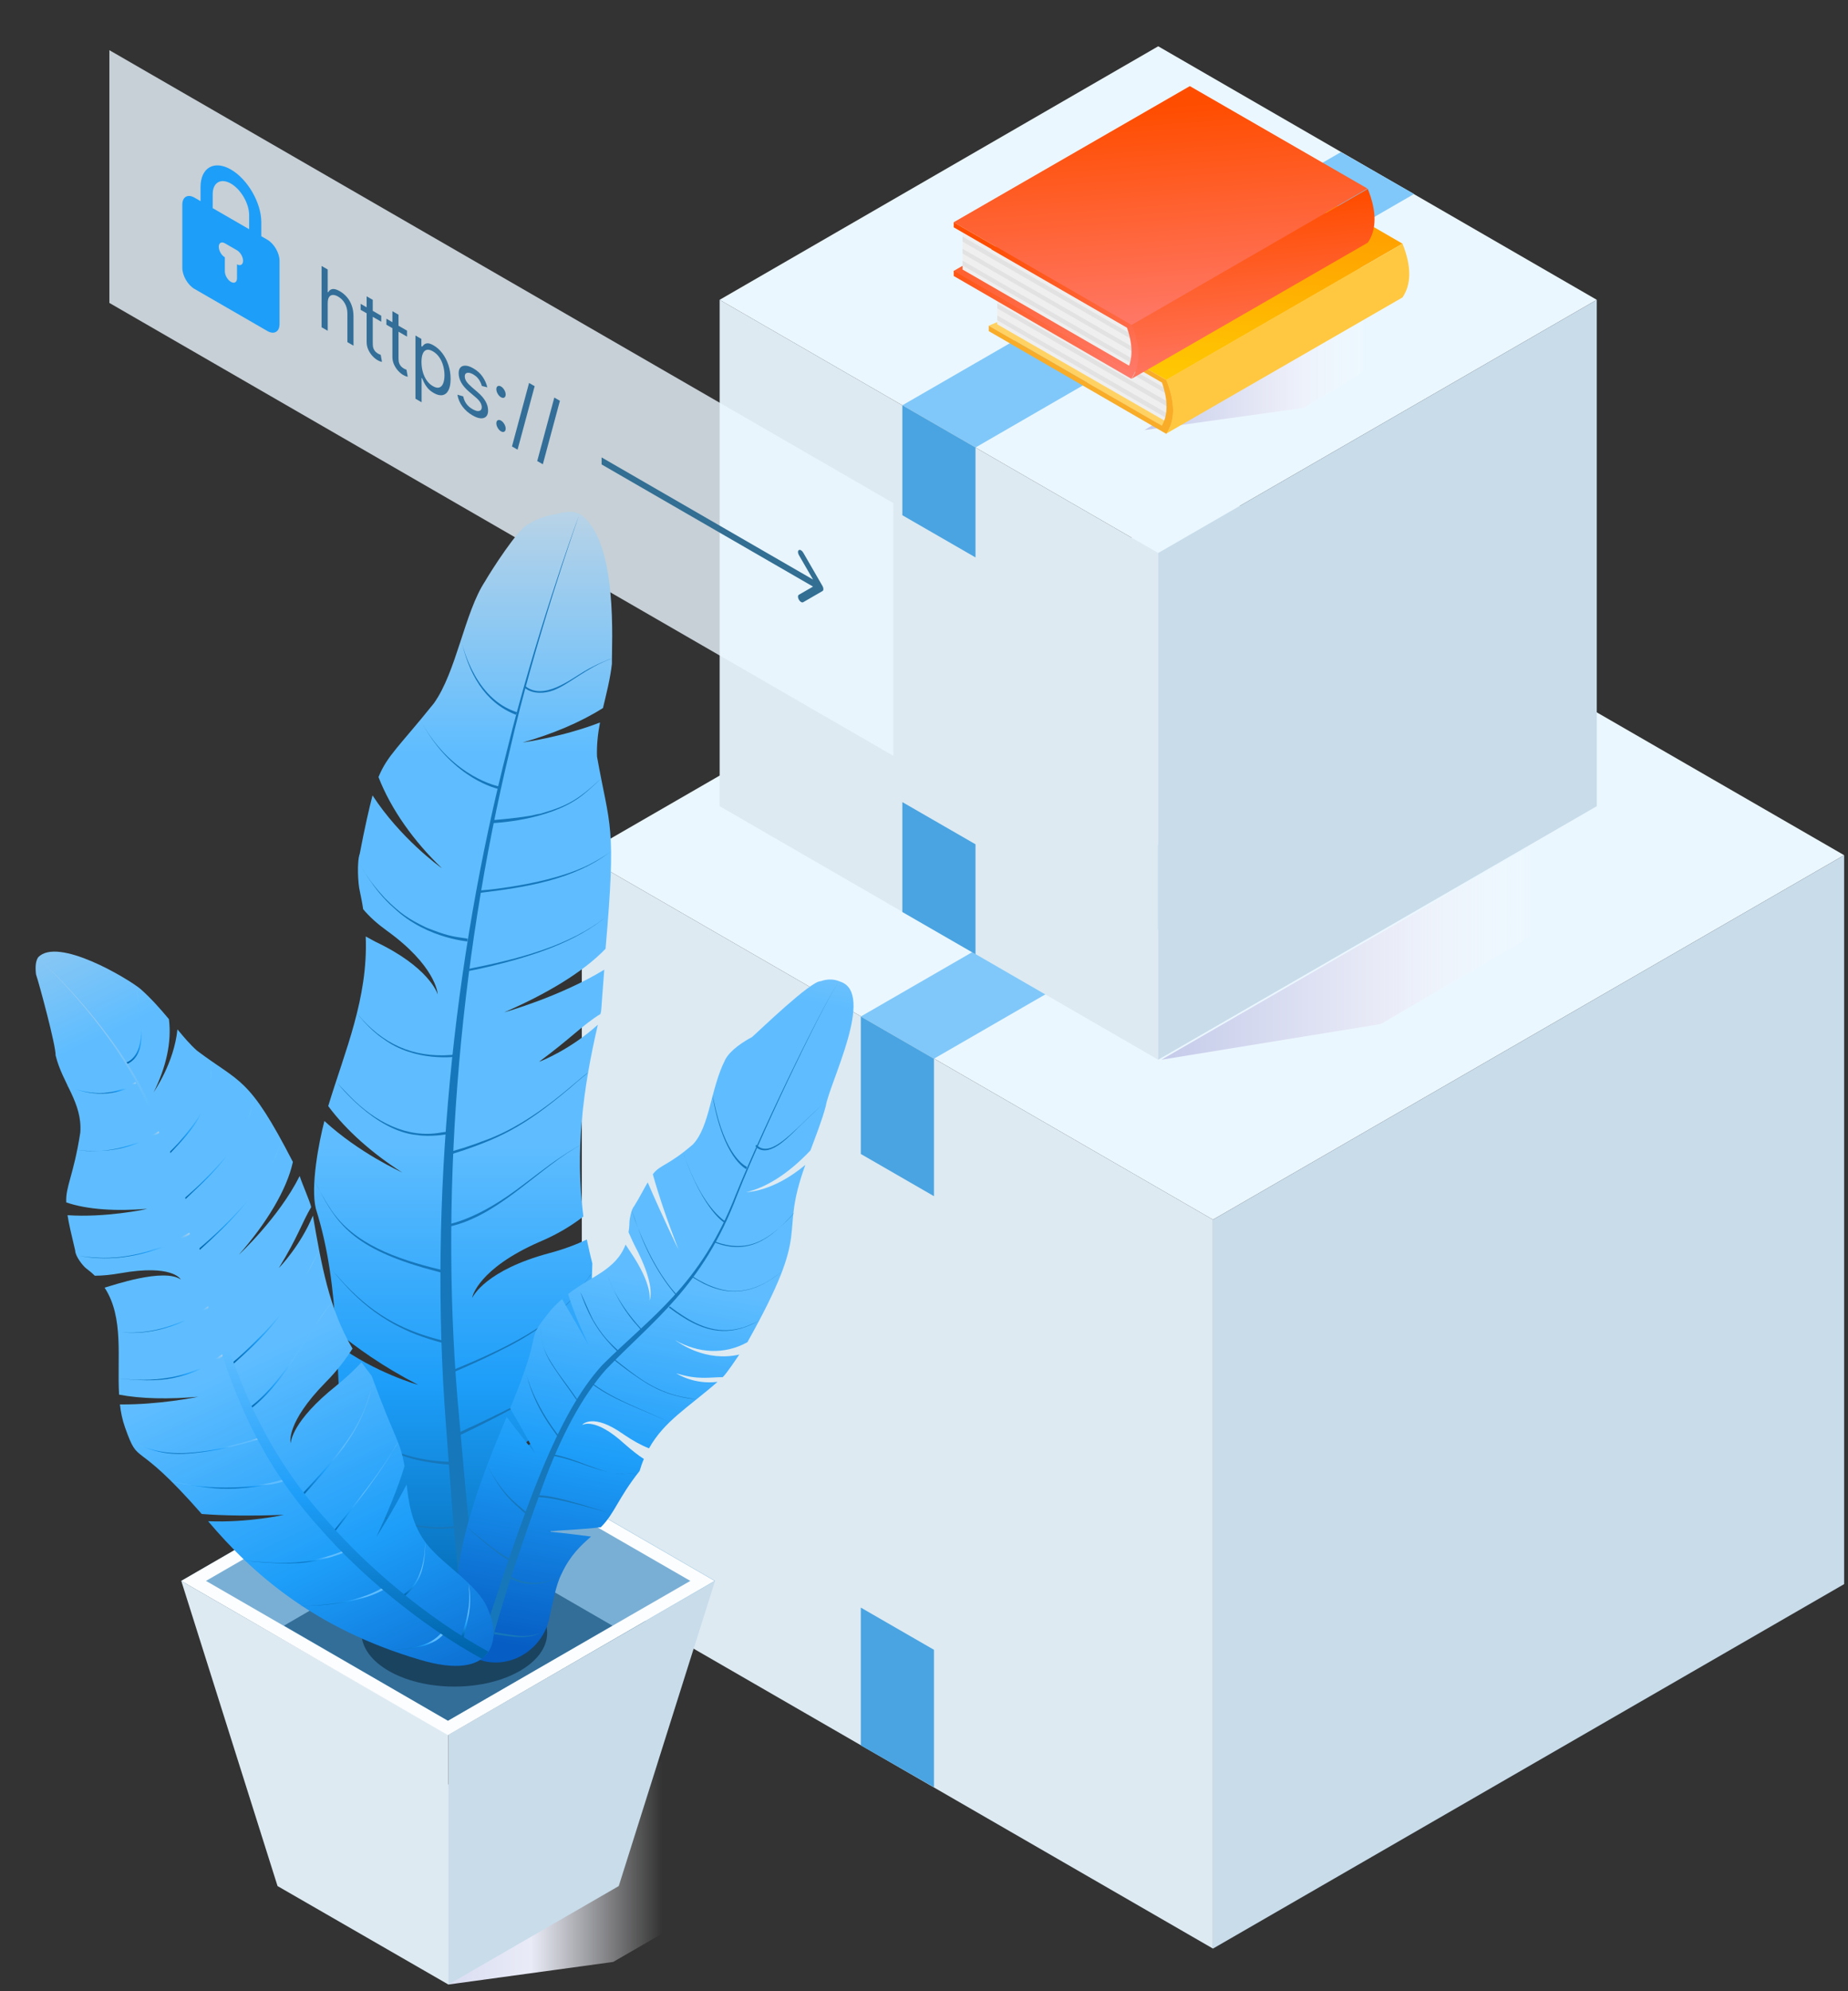 <svg width="260" height="280" viewBox="0 0 260 280" fill="none" xmlns="http://www.w3.org/2000/svg"><rect x="0" y="0" width="260" height="280" fill="#333333" stroke="none"/><path d="M170.656 171.504L81.857 120.254L170.656 69.004L259.456 120.254L170.656 171.504Z" fill="#EBF7FF"/><path d="M170.656 274.004L81.857 222.754V120.254L170.656 171.504V274.004Z" fill="#DDEAF2"/><path d="M259.456 222.754L170.656 274.004V171.504L259.456 120.254V222.754Z" fill="#C8DCEA"/><path d="M121.109 142.936V162.268L131.401 168.202V148.869L121.109 142.936zM121.109 226.055V245.435L131.401 251.321V231.989L121.109 226.055z" fill="#4AA4E1"/><path d="M131.402 148.87L220.201 97.62L209.909 91.686L121.11 142.936L131.402 148.87Z" fill="#80C8F9"/><path d="M162.951 77.761L101.246 42.159L162.951 6.509L224.655 42.159L162.951 77.761Z" fill="#EBF7FF"/><path d="M137.244 62.927L198.948 27.277L188.656 21.391L126.952 56.993L137.244 62.927Z" fill="#80C8F9"/><path d="M162.952 149.013L101.248 113.363V42.159L162.952 77.761V149.013Z" fill="#DDEAF2"/><path d="M224.655 113.363L162.951 149.013V77.761L224.655 42.159V113.363Z" fill="#C8DCEA"/><path d="M126.953 56.993V72.45L137.245 78.383V62.927L126.953 56.993zM126.953 112.789V128.245L137.245 134.179V118.722L126.953 112.789z" fill="#4AA4E1"/><path d="M239.714 117.479L194.285 143.99L163.409 149.014L225.114 113.364V109.057L239.714 117.479Z" fill="url(#a)"/><path d="M206.582 43.406L183.407 57.357L161.008 60.478L192.187 41.998V41.019L190.694 40.102V34.105C190.933 34.105 189.619 33.371 206.582 43.406Z" fill="url(#b)"/><path d="M177.406 29.574L197.32 41.059L164.098 60.248L139.11 45.796L177.406 29.574Z" fill="#FFD263"/><path d="M140.306 40.437L164.241 54.218V59.386L140.306 45.605V40.437Z" fill="#EFEFEF"/><path d="M140.306 43.356V42.686L164.241 56.467V57.185L140.306 43.356zM140.306 45.03V44.36L164.241 58.142V58.86L140.306 45.03zM140.306 41.681V40.963L164.241 54.792V55.462L140.306 41.681z" fill="#E2E2E2"/><path d="M139.11 39.002L172.332 19.813L197.32 34.264L164.098 53.405L139.11 39.002Z" fill="url(#c)"/><path d="M139.111 39.002L164.099 53.453C165.391 56.659 165.343 59.195 164.099 61.014L139.111 46.562V45.797L163.476 59.865C164.338 58.286 164.338 56.276 163.476 53.788L139.111 39.719V39.002Z" fill="#F9AC28"/><path d="M164.099 53.405L197.321 34.264C198.613 37.47 198.566 40.006 197.321 41.825L164.099 60.966C165.344 59.147 165.392 56.611 164.099 53.405Z" fill="#FFC840"/><path d="M167.402 18.952L192.391 33.355L159.217 52.544L134.181 38.093L167.402 18.952Z" fill="url(#d)"/><path d="M135.424 32.733L159.312 46.515V51.683L135.424 37.901V32.733Z" fill="#EFEFEF"/><path d="M135.424 35.652V34.982L159.312 48.764V49.434L135.424 35.652zM135.424 37.327V36.657L159.312 50.438V51.156L135.424 37.327zM135.424 33.977V33.26L159.312 47.089V47.759L135.424 33.977z" fill="#E2E2E2"/><path d="M134.181 31.25L167.402 12.109L192.391 26.513L159.217 45.702L134.181 31.25Z" fill="url(#e)"/><path d="M134.18 31.25L159.169 45.701C160.461 48.907 160.413 51.443 159.169 53.262L134.18 38.81V38.044L158.546 52.113C159.408 50.534 159.408 48.524 158.546 46.036L134.18 31.967V31.25Z" fill="url(#f)"/><path d="M159.216 45.701L192.438 26.56C193.731 29.766 193.683 32.303 192.438 34.121L159.216 53.262C160.461 51.396 160.509 48.907 159.216 45.701Z" fill="url(#g)"/><path opacity=".8" transform="matrix(.866 .5 0 1 15.388 7.056)" fill="#EBF7FF" d="M0 0H127.358V35.542H0z"/><path fill-rule="evenodd" clip-rule="evenodd" d="M32.489 23.84C34.85 25.204 36.764 28.519 36.764 31.245L36.764 33.22L37.619 33.713C38.563 34.258 39.329 35.585 39.329 36.675L39.329 45.561C39.329 46.651 38.564 47.093 37.619 46.548L27.36 40.624C26.415 40.079 25.65 38.752 25.65 37.662L25.649 28.776C25.649 27.686 26.415 27.244 27.359 27.789L28.214 28.283L28.214 26.308C28.214 23.582 30.128 22.477 32.489 23.84ZM32.489 25.815C33.905 26.633 35.054 28.622 35.054 30.258L35.054 30.263L35.054 32.232L29.924 29.27L29.924 27.296C29.924 25.66 31.072 24.997 32.489 25.815ZM30.779 34.7C30.779 34.155 31.162 33.934 31.634 34.207L32.489 34.7L33.344 35.194C33.816 35.467 34.199 36.13 34.199 36.675C34.199 37.22 33.816 37.441 33.344 37.169L33.344 39.143C33.344 39.688 32.962 39.909 32.489 39.637C32.017 39.364 31.634 38.701 31.634 38.156L31.634 36.181C31.162 35.909 30.779 35.246 30.779 34.7Z" fill="#1D9EF9"/><path d="M46.106 42.624L46.106 46.512 45.246 46.015 45.246 37.399 46.105 37.896 46.106 41.059 46.178 41.102C46.31 40.843 46.506 40.692 46.769 40.647 47.033 40.601 47.386 40.705 47.825 40.959 48.207 41.179 48.541 41.46 48.827 41.802 49.114 42.142 49.336 42.538 49.494 42.991 49.654 43.442 49.734 43.946 49.734 44.501L49.735 48.607 48.875 48.111 48.875 44.072C48.875 43.559 48.759 43.095 48.528 42.681 48.3 42.266 47.983 41.942 47.578 41.707 47.296 41.545 47.043 41.468 46.82 41.476 46.599 41.486 46.424 41.585 46.295 41.775 46.169 41.965 46.106 42.249 46.106 42.624zM53.639 44.399L53.639 45.241 50.739 43.566 50.738 42.725 53.639 44.399zM51.584 41.665L52.444 42.161 52.444 48.32C52.444 48.601 52.479 48.832 52.549 49.013 52.622 49.192 52.715 49.338 52.826 49.45 52.941 49.561 53.061 49.653 53.187 49.726 53.282 49.78 53.359 49.82 53.42 49.843 53.481 49.864 53.529 49.881 53.566 49.894L53.741 50.887C53.682 50.878 53.601 50.857 53.497 50.822 53.392 50.789 53.26 50.727 53.1 50.634 52.857 50.494 52.619 50.296 52.386 50.041 52.155 49.787 51.963 49.493 51.81 49.158 51.659 48.824 51.584 48.469 51.584 48.093L51.584 41.665zM57.263 46.492L57.263 47.334 54.363 45.659 54.363 44.818 57.263 46.492zM55.208 43.758L56.068 44.254 56.068 50.413C56.068 50.694 56.104 50.924 56.174 51.105 56.247 51.285 56.339 51.431 56.451 51.543 56.565 51.654 56.685 51.746 56.812 51.819 56.906 51.873 56.984 51.912 57.045 51.936 57.105 51.957 57.154 51.974 57.191 51.987L57.365 52.98C57.307 52.971 57.226 52.95 57.121 52.914 57.017 52.882 56.885 52.82 56.724 52.727 56.481 52.587 56.243 52.389 56.01 52.134 55.779 51.88 55.587 51.586 55.434 51.251 55.284 50.917 55.209 50.562 55.209 50.186L55.208 43.758zM58.454 56.065L58.454 47.18 59.285 47.66 59.285 48.686 59.387 48.745C59.45 48.669 59.537 48.577 59.649 48.467 59.763 48.356 59.926 48.293 60.137 48.278 60.351 48.261 60.64 48.358 61.004 48.568 61.476 48.84 61.891 49.216 62.25 49.696 62.61 50.175 62.891 50.723 63.092 51.339 63.294 51.955 63.395 52.602 63.395 53.28 63.395 53.965 63.294 54.5 63.092 54.885 62.891 55.268 62.611 55.494 62.254 55.563 61.897 55.629 61.486 55.527 61.019 55.258 60.66 55.05 60.372 54.815 60.156 54.553 59.94 54.288 59.773 54.033 59.657 53.789 59.54 53.542 59.45 53.342 59.387 53.188L59.314 53.146 59.314 56.562 58.454 56.065zM59.299 50.899C59.299 51.387 59.361 51.853 59.485 52.298 59.609 52.74 59.79 53.134 60.028 53.482 60.266 53.827 60.558 54.099 60.903 54.298 61.262 54.506 61.562 54.57 61.803 54.49 62.045 54.409 62.227 54.217 62.349 53.913 62.473 53.609 62.535 53.227 62.535 52.767 62.535 52.313 62.474 51.868 62.352 51.434 62.233 50.997 62.053 50.602 61.81 50.249 61.569 49.894 61.267 49.612 60.902 49.401 60.553 49.199 60.259 49.132 60.021 49.199 59.783 49.264 59.603 49.443 59.481 49.738 59.36 50.029 59.299 50.417 59.299 50.899zM68.567 54.467L67.795 54.273C67.746 54.096 67.675 53.911 67.58 53.716 67.488 53.519 67.362 53.329 67.201 53.144 67.041 52.958 66.836 52.794 66.585 52.649 66.243 52.451 65.958 52.378 65.729 52.428 65.503 52.477 65.391 52.641 65.391 52.918 65.391 53.165 65.468 53.405 65.624 53.638 65.779 53.871 66.022 54.13 66.352 54.416L67.183 55.131C67.683 55.56 68.056 55.99 68.302 56.421 68.547 56.849 68.67 57.288 68.67 57.74 68.67 58.11 68.577 58.388 68.393 58.573 68.211 58.759 67.956 58.842 67.628 58.821 67.3 58.8 66.918 58.664 66.484 58.413 65.913 58.083 65.44 57.667 65.066 57.165 64.692 56.663 64.456 56.109 64.356 55.502L65.172 55.737C65.25 56.13 65.397 56.475 65.613 56.774 65.832 57.074 66.117 57.326 66.469 57.529 66.87 57.761 67.188 57.846 67.424 57.786 67.662 57.724 67.781 57.555 67.781 57.277 67.781 57.053 67.713 56.825 67.577 56.596 67.441 56.363 67.232 56.127 66.95 55.889L66.017 55.098C65.505 54.661 65.128 54.227 64.888 53.793 64.65 53.359 64.531 52.918 64.531 52.472 64.531 52.108 64.619 51.836 64.797 51.658 64.976 51.482 65.22 51.402 65.529 51.421 65.84 51.44 66.192 51.564 66.585 51.791 67.139 52.111 67.574 52.502 67.89 52.965 68.208 53.429 68.434 53.93 68.567 54.467zM70.488 60.658C70.308 60.554 70.154 60.391 70.025 60.168 69.897 59.945 69.832 59.729 69.832 59.522 69.832 59.314 69.897 59.173 70.025 59.099 70.154 59.025 70.308 59.039 70.488 59.143 70.668 59.247 70.822 59.41 70.951 59.633 71.079 59.856 71.144 60.072 71.144 60.279 71.144 60.417 71.114 60.525 71.053 60.605 70.995 60.687 70.916 60.733 70.816 60.746 70.719 60.757 70.609 60.728 70.488 60.658zM70.488 55.862C70.308 55.758 70.154 55.594 70.025 55.371 69.897 55.148 69.832 54.933 69.832 54.726 69.832 54.518 69.896 54.377 70.025 54.303 70.154 54.229 70.308 54.243 70.488 54.347 70.668 54.451 70.822 54.614 70.951 54.837 71.079 55.06 71.144 55.276 71.144 55.483 71.144 55.62 71.113 55.729 71.053 55.809 70.994 55.89 70.915 55.937 70.816 55.95 70.719 55.961 70.609 55.932 70.488 55.862zM75.222 54.304L72.817 63.231 72.031 62.777 74.435 53.849 75.222 54.304zM78.776 56.356L76.372 65.284 75.585 64.829 77.989 55.902 78.776 56.356z" fill="#336E98"/><path fill-rule="evenodd" clip-rule="evenodd" d="M113.002 77.699L115.722 82.412C115.889 82.701 115.889 83.013 115.722 83.11L113.002 84.68C112.835 84.777 112.564 84.62 112.397 84.331C112.23 84.042 112.23 83.729 112.397 83.633L114.388 82.484L84.641 65.308L84.641 64.32L114.388 81.496L112.397 78.048C112.23 77.759 112.23 77.447 112.397 77.35C112.564 77.254 112.835 77.41 113.002 77.699Z" fill="#336E93"/><path d="M113.963 259.878L86.275 275.88L63.081 279.056L47.559 259.878L80.761 240.7L113.963 259.878Z" fill="url(#h)"/><path d="M87.054 265.212L63.081 279.056V243.936L100.599 222.3L87.054 265.212Z" fill="#C8DCEA"/><path d="M39.048 265.212L63.081 279.056V243.936L25.503 222.3L39.048 265.212Z" fill="#DDEAF2"/><path d="M63.081 200.604L25.503 222.3 63.081 243.935V200.604zM63.081 200.604L100.599 222.3 63.081 243.935V200.604z" fill="#7AAFD5"/><path d="M63.022 200.605L25.504 222.3C41.745 231.65 33.235 226.795 63.022 243.996C92.868 226.735 84.597 231.53 100.539 222.3L63.022 200.605ZM63.022 241.958C35.513 226.076 42.764 230.271 28.98 222.3L63.022 202.642L97.123 222.3C83.099 230.391 90.65 226.016 63.022 241.958Z" fill="#FBFDFF"/><path d="M86.156 228.593L63.022 241.958L39.948 228.593L63.022 215.228L86.156 228.593Z" fill="#336E98"/><path d="M63.92 237.163C71.135 237.163 76.985 233.783 76.985 229.612C76.985 225.441 71.135 222.061 63.92 222.061C56.704 222.061 50.855 225.441 50.855 229.612C50.855 233.783 56.704 237.163 63.92 237.163Z" fill="#1A4360"/><path d="M84.476 142.59C82.018 144.088 80.46 145.886 75.845 149.302C76.085 149.243 80.28 147.564 84.116 144.088C82.018 153.078 80.88 161.948 82.078 171.058C80.46 172.316 78.422 173.575 75.845 174.654C67.395 178.37 66.436 182.265 66.436 182.505C66.556 182.265 68.354 178.609 77.284 176.212C79.321 175.673 81.059 175.013 82.558 174.294C82.797 175.373 83.037 176.512 83.337 177.65C82.917 192.214 82.797 192.873 81.779 195.81C78.722 199.166 74.587 202.582 70.032 205.759C70.332 205.579 75.306 202.882 80.46 199.106C79.022 202.282 77.404 205.579 77.044 209.354C76.385 214.329 79.681 220.022 76.445 224.757C73.268 230.151 62.78 236.144 56.607 228.173C47.857 216.606 48.097 202.702 47.378 189.037C52.772 193.053 58.825 194.731 58.825 194.731C53.85 192.154 50.075 189.457 47.258 187.12C46.898 181.366 46.239 175.673 44.441 169.979C43.662 166.863 44.86 160.63 45.639 157.633C50.614 162.188 56.307 164.705 56.607 164.885C52.472 162.248 48.756 159.011 46.179 155.535C48.516 147.804 51.812 140.373 51.453 131.682C51.873 131.922 52.352 132.162 52.772 132.402C60.263 135.938 61.522 139.593 61.581 139.833C61.581 139.593 61.222 135.758 54.39 130.843C53.071 129.884 51.992 128.926 51.093 127.847C50.974 127.008 50.794 126.109 50.614 125.27C50.374 124.311 50.194 121.194 50.614 120.056C51.333 116.28 51.932 113.703 52.412 111.845C56.307 117.838 61.821 121.854 62.181 122.093C58.225 118.318 54.989 113.763 53.251 109.268C54.51 106.211 56.128 105.013 61.042 98.9C64.219 94.465 65.357 86.134 68.234 81.759C69.133 80.201 72.909 74.327 74.287 73.728C75.665 72.889 77.104 72.409 78.542 72.23C79.681 71.87 80.7 71.87 81.599 72.29C87.053 76.005 86.034 90.749 86.094 93.326C85.854 95.483 85.315 97.521 84.835 99.559C81.719 101.537 77.763 103.215 73.508 104.413C73.808 104.353 79.142 103.634 84.416 101.596C84.116 103.155 83.936 104.773 83.996 106.391C85.794 116.46 86.753 115.681 85.195 133.42C81.958 136.777 76.744 139.833 70.931 142.35C70.931 142.35 78.722 140.193 85.015 136.357C84.476 143.249 84.655 141.811 84.476 142.59Z" fill="url(#i)"/><path d="M73.868 96.442C76.445 98.6 80.341 95.483 82.199 94.404 83.817 93.445 85.735 92.666 86.034 92.606 82.378 93.985 80.101 96.202 77.943 97.041 76.565 97.581 74.947 97.581 73.928 96.802 73.868 96.742 73.808 96.742 73.808 96.742 73.808 96.622 73.868 96.562 73.868 96.442zM69.251 115.321C69.431 115.321 72.428 115.081 74.525 114.721 75.005 114.661 75.484 114.482 76.024 114.422 79.74 113.343 81.238 112.564 84.534 109.507 84.534 109.507 82.916 111.125 81.597 112.084 77.043 115.441 69.371 115.74 69.371 115.74 69.251 115.56 69.251 115.441 69.251 115.321zM67.334 125.209C66.675 125.329 77.523 124.55 83.396 121.314 84.415 120.774 85.434 120.115 85.973 119.696 80.759 123.771 73.807 124.79 67.394 125.569 67.334 125.449 67.334 125.329 67.334 125.209zM65.957 136.237C72.609 134.919 80.22 133.061 85.494 128.746 80.999 132.521 74.886 134.439 69.253 135.818 67.275 136.297 65.957 136.537 65.957 136.537 66.016 136.477 65.957 136.357 65.957 136.237zM63.201 162.007L65.238 161.408C68.295 160.389 66.916 160.808 68.295 160.329 75.607 157.692 81.6 151.399 82.799 150.8 82.799 150.8 81.72 151.639 80.162 153.017 73.629 158.531 70.153 160.209 63.321 162.366 63.261 162.247 63.201 162.127 63.201 162.007zM62.48 172.257C62.48 172.257 66.316 171.957 72.609 167.342 74.886 165.664 77.043 163.926 78.781 162.788 80.4 161.649 83.037 160.21 80.879 161.469 75.006 165.005 69.552 171.418 62.54 172.616 62.48 172.437 62.48 172.377 62.48 172.257zM62.899 192.994L66.615 191.435C76.744 187 79.561 184.124 82.677 179.808 82.857 179.569 82.977 179.329 83.156 179.209 83.276 179.089 83.336 179.029 83.336 179.029 81.958 180.408 79.98 185.262 70.451 189.877 67.334 191.495 63.019 193.293 63.019 193.293 62.959 193.173 62.959 193.113 62.899 192.994zM64.098 201.684C64.098 201.684 65.296 201.085 67.154 200.246 72.189 197.849 77.582 195.152 82.077 191.915 85.134 189.698 78.721 195.212 64.218 202.044 64.218 201.924 64.158 201.804 64.098 201.684zM65.835 217.084C68.472 216.844 73.146 214.687 76.982 210.012 76.982 210.012 76.502 210.671 75.603 211.63 70.869 216.904 65.894 217.504 65.894 217.504 65.894 217.324 65.894 217.204 65.835 217.084zM67.456 227.274C71.531 224.937 74.109 223.498 77.105 220.202 77.704 219.543 78.244 218.764 77.525 219.723 74.948 223.199 70.992 225.476 67.576 227.574 67.576 227.514 67.516 227.394 67.456 227.274zM72.608 100.518C68.113 98.78 65.895 94.585 64.876 89.91 64.876 89.91 66.375 97.761 72.248 99.979 72.548 100.099 72.728 100.159 72.728 100.159 72.668 100.338 72.608 100.398 72.608 100.518zM70.152 110.946C70.152 110.946 63.859 109.687 59.424 101.776 58.944 100.877 59.004 101.057 59.424 101.776 63.799 109.388 70.212 110.586 70.212 110.586 70.212 110.706 70.212 110.826 70.152 110.946zM64.218 148.583C64.218 148.583 58.404 149.422 53.909 146.066 51.931 144.748 50.253 142.53 50.253 142.53 53.789 146.785 58.045 148.763 63.498 148.344 63.918 148.284 64.158 148.284 64.158 148.284 64.218 148.344 64.218 148.464 64.218 148.583zM62.9 159.49C62.96 159.49 60.563 159.91 58.705 159.61 52.652 159.071 47.318 152.119 47.318 152.119 47.258 152.119 49.236 154.156 49.295 154.216 52.712 157.692 57.267 160.15 62.061 159.251 62.541 159.191 62.84 159.131 62.84 159.131 62.84 159.311 62.84 159.43 62.9 159.49zM62.66 179.09C62.66 179.09 62.301 179.03 61.702 178.85 50.135 175.853 47.558 172.497 44.741 166.984 43.183 163.987 45.64 169.021 47.138 170.879 50.674 175.494 57.147 177.412 62.78 178.73 62.721 178.85 62.721 178.97 62.66 179.09zM62.899 188.977C62.18 188.857 58.944 187.958 56.906 186.939 50.553 184.003 47.497 179.268 46.358 178.249 46.418 178.249 48.456 180.526 48.516 180.586 52.95 185.261 57.266 187.359 63.019 188.677 62.959 188.737 62.899 188.857 62.899 188.977zM63.859 205.999C64.159 205.999 59.844 205.879 56.608 204.68 54.21 203.841 51.873 202.403 49.895 200.844 49.775 200.784 47.678 199.046 47.738 199.046 52.892 203.242 56.787 205.459 63.919 205.579 63.919 205.759 63.919 205.879 63.859 205.999zM65.237 214.748C64.578 214.748 61.581 215.527 56.667 214.268 52.591 213.249 48.935 211.152 48.935 211.152 48.276 210.792 57.026 215.826 64.458 214.508 64.937 214.448 65.177 214.388 65.177 214.388 65.237 214.508 65.237 214.628 65.237 214.748zM66.555 225.416C63.079 226.794 59.902 227.094 53.909 224.637 60.082 227.034 63.019 226.435 66.435 225.056 66.495 225.176 66.555 225.296 66.555 225.416zM65.776 132.401C66.675 132.401 60.262 132.282 55.408 127.667 52.471 125.15 50.373 121.074 50.373 121.074 51.692 123.531 52.951 124.97 54.149 126.288 56.367 128.506 57.505 129.225 59.963 130.424 62.839 131.562 63.559 131.682 65.776 131.982 65.776 132.162 65.776 132.282 65.776 132.401z" fill="#1677BB"/><path d="M68.594 231.17C67.815 231.469 66.976 231.709 66.137 231.889C64.219 223.199 63.56 210.733 62.721 200.065C60.323 168.6 63.739 135.098 71.411 105.192C75.067 90.329 80.88 73.908 81.479 72.469C80.94 73.908 75.186 90.389 71.77 105.312C64.459 135.638 61.702 168.96 64.638 199.765C65.597 210.373 66.496 222.659 68.594 231.17Z" fill="#1677BB"/><path d="M116.18 155.535C115.641 157.573 114.802 159.67 114.023 161.768C111.086 164.884 107.91 166.982 104.973 167.641C105.213 167.581 108.689 167.641 113.304 163.806C109.408 174.593 114.562 171.956 105.153 188.737C101.917 190.535 98.201 190.296 94.965 188.438C95.624 188.857 99.22 191.554 104.014 190.475C103.595 191.075 102.216 193.172 101.677 193.652C99.759 193.652 98.261 194.071 95.144 193.112C95.264 193.172 97.602 194.731 100.958 194.311C96.763 197.967 93.466 199.825 91.309 203.66C90.23 203.241 89.031 202.582 87.713 201.683C83.398 198.626 81.959 200.304 81.899 200.364C82.019 200.364 83.697 199.225 87.892 203.061C88.851 203.9 89.75 204.619 90.589 205.159C90.35 205.698 90.17 206.237 89.99 206.837C86.874 210.792 86.514 212.77 84.536 214.748C82.379 215.048 79.802 215.107 76.985 215.347C77.165 215.347 79.981 215.647 83.158 216.066C81.719 217.325 80.221 218.703 79.022 221.28C78.183 222.899 77.764 225.476 77.225 227.813C76.206 231.769 72.43 234.286 68.594 233.686C65.178 233.147 64.759 229.971 64.399 226.435C63.5 218.703 67.516 208.155 71.291 199.225C73.149 201.803 75.307 204.32 75.307 204.38C73.868 201.563 72.67 199.585 71.771 198.027C76.745 186.1 73.629 189.097 77.105 184.722C77.704 183.943 78.363 183.283 79.082 182.684C85.615 193.832 81.899 188.318 79.921 181.965C83.158 179.448 86.634 178.609 88.012 175.013C88.192 175.312 88.432 175.612 88.612 175.912C91.968 180.826 91.369 182.864 91.369 182.924C91.369 182.864 92.328 181.246 89.75 176.032C89.211 175.013 88.791 174.114 88.432 173.275C88.492 172.855 88.552 172.436 88.552 171.956C88.552 171.417 88.851 169.979 89.211 169.619C90.11 168.181 90.649 167.042 91.129 166.263C93.166 170.997 95.204 175.193 95.444 175.672C94.066 172.136 92.747 168.36 91.848 165.124C92.867 163.746 93.946 163.985 97.482 160.929C99.879 158.412 99.939 153.138 102.036 149.002C102.756 147.624 104.674 146.425 105.812 145.826C106.831 144.927 114.083 137.915 115.461 137.975C116.48 137.615 117.379 137.675 118.218 138.035C123.193 139.653 116.72 152.239 116.18 155.535Z" fill="url(#j)"/><path d="M106.413 160.99C106.413 160.99 106.533 161.109 106.712 161.229 108.63 162.548 111.387 159.311 114.564 156.375 117.86 153.378 115.822 155.176 112.886 157.993 111.207 159.611 108.51 162.728 106.593 161.469 106.353 161.289 106.293 161.169 106.293 161.169 106.293 161.109 106.353 161.05 106.413 160.99zM100.537 174.534C100.477 174.534 103.114 175.732 105.751 174.953 108.748 174.174 111.804 170.518 111.744 170.518 108.328 174.354 105.212 176.511 100.537 174.713 100.477 174.713 100.477 174.653 100.537 174.534zM97.422 179.448C97.422 179.448 100.179 181.425 103.056 181.545 104.734 181.605 106.292 181.126 107.731 180.347 109.109 179.568 110.068 178.729 110.068 178.729 110.068 178.729 107.97 180.646 105.453 181.306 103.236 181.905 101.138 181.545 99.04 180.526 98.022 179.987 97.362 179.568 97.362 179.568 97.422 179.568 97.422 179.508 97.422 179.448zM95.924 184.902C98.621 186.7 101.438 187.659 104.614 186.64 105.873 186.22 106.951 185.621 106.951 185.621 103.296 187.719 99.999 187.778 95.864 185.081 94.845 184.422 94.186 183.883 94.126 183.883 94.246 183.523 94.006 183.643 95.924 184.902zM86.275 190.955C89.271 193.352 91.908 195.569 95.924 196.408 97.122 196.648 97.961 196.768 97.961 196.768 97.961 196.768 94.725 196.588 91.788 194.97 89.691 193.891 86.155 191.074 86.215 191.074 86.275 191.074 86.275 191.015 86.275 190.955zM83.158 194.312C83.158 194.312 83.337 194.432 83.577 194.671 86.634 196.949 90.589 198.207 94.185 200.005 90.589 198.267 86.574 197.009 83.517 194.791 83.218 194.611 83.098 194.492 83.098 194.492 83.098 194.432 83.158 194.372 83.158 194.312zM77.526 204.438C77.526 204.438 79.444 204.738 82.561 205.996 85.317 206.955 86.037 207.375 89.093 207.255 89.573 207.255 89.333 207.255 89.573 207.315 88.074 206.955 87.894 208.094 81.422 205.697 77.167 204.258 77.406 204.978 77.526 204.438zM75.547 210.253C78.544 210.193 85.796 212.95 86.035 212.77 86.035 212.95 79.982 211.032 77.225 210.672 75.307 210.373 75.487 210.732 75.547 210.253zM71.892 221.701C71.892 221.701 72.012 221.761 72.192 221.821 73.75 222.66 75.728 222.839 77.765 222.12 78.425 221.88 78.784 221.701 78.784 221.701 76.627 222.839 74.229 223.139 72.132 222.12 71.952 222.06 71.832 222 71.832 222 71.832 221.88 71.832 221.761 71.892 221.701zM69.552 229.492C69.552 229.492 72.189 229.971 73.148 230.031 75.306 230.151 76.624 229.372 76.624 229.372 74.107 230.69 72.249 230.151 69.492 229.791 69.552 229.671 69.552 229.612 69.552 229.492zM104.972 164.405C102.155 162.607 100.717 157.153 100.237 153.976L100.717 156.074C102.455 163.326 105.272 164.105 105.092 164.105 105.032 164.225 105.032 164.285 104.972 164.405zM101.857 171.896C101.857 171.896 99.04 170.218 96.283 162.606 95.863 161.288 96.223 162.546 96.822 163.985 97.961 166.802 99.639 169.978 101.976 171.716 101.916 171.776 101.857 171.836 101.857 171.896zM90.349 187.178C90.289 187.178 89.331 185.98 89.271 185.98 87.293 183.583 86.454 181.665 85.675 179.927 85.315 178.968 85.015 177.949 85.315 178.908 86.154 181.485 87.832 184.302 90.409 187.059 90.409 187.119 90.349 187.119 90.349 187.178zM86.814 189.995L86.095 189.276C84.357 187.418 83.099 185.62 81.9 182.384 81.061 180.166 82.919 184.601 83.458 185.62 84.837 187.957 85.736 188.736 86.934 189.875 86.874 189.935 86.874 189.935 86.814 189.995zM81.36 197.248C81.42 197.248 78.963 193.832 78.963 193.832 77.824 192.094 76.566 190.715 76.146 188.018L75.966 186.101C76.146 188.198 76.146 189.037 77.105 190.835 78.424 193.113 79.562 194.371 81.121 196.649 81.36 196.948 81.48 197.128 81.48 197.128 81.42 197.188 81.36 197.248 81.36 197.248zM78.604 202.222L77.585 200.784C74.648 196.649 74.229 193.472 73.809 192.693 73.869 192.693 74.288 194.131 74.349 194.191 75.847 198.626 78.784 202.102 78.784 202.102 78.724 202.102 78.664 202.162 78.604 202.222zM74.228 213.13C74.228 213.13 73.748 212.71 73.089 212.111 71.351 210.553 70.452 209.474 69.133 207.137 68.714 206.357 68.174 205.398 68.654 206.238 70.332 209.354 71.65 210.613 73.209 211.931 73.928 212.53 74.407 212.95 74.407 212.95 74.288 212.95 74.228 213.01 74.228 213.13zM72.251 219.781C72.251 219.781 71.472 219.362 70.993 219.062 69.195 217.923 65.479 214.567 65.479 214.567 69.674 217.983 69.914 218.223 72.371 219.542 72.311 219.601 72.311 219.661 72.251 219.781zM69.733 227.813C69.673 227.813 68.714 227.453 68.654 227.393 66.317 226.374 64.519 223.977 64.1 223.797 64.1 223.797 64.399 224.037 64.819 224.397 65.778 225.236 67.216 226.794 69.493 227.393 69.673 227.453 69.793 227.513 69.793 227.513 69.733 227.633 69.733 227.753 69.733 227.813zM95.025 182.025C95.025 182.025 91.968 178.729 89.87 172.975 89.87 172.915 88.792 169.979 88.852 170.039 88.852 170.219 91.129 177.53 95.085 181.905 95.144 181.965 95.085 181.965 95.025 182.025z" fill="#1677BB"/><path d="M117.979 138.214C116.78 139.353 107.91 157.512 103.715 168.06C98.861 180.946 91.849 185.68 85.256 192.573C81.96 196.288 78.903 201.862 76.266 209.174C73.749 216.066 71.112 223.857 69.374 230.15C68.835 230.09 67.456 233.326 67.037 233.147C74.049 211.092 78.544 198.746 84.717 191.973C91.549 185.141 98.561 180.766 103.535 167.94C107.79 157.452 116.84 139.233 117.979 138.214Z" fill="#1677BB"/><path d="M43.782 169.738C42.464 171.956 41.925 173.934 39.228 178.309C39.407 178.129 42.284 175.132 44.022 170.937C45.221 177.829 46.3 184.062 49.596 189.636C48.637 191.134 47.438 192.752 45.76 194.431C40.246 200.064 40.846 202.821 40.906 202.941C40.906 202.761 41.086 199.824 47.319 194.85C48.697 193.711 49.896 192.633 50.855 191.554C51.334 192.213 51.813 192.872 52.293 193.472C55.589 202.521 56.308 202.521 56.908 206.177C55.949 209.354 54.51 212.77 52.952 216.126C53.072 215.946 55.11 212.77 57.207 208.754C57.507 211.271 57.867 213.909 59.545 216.426C61.702 219.782 67.336 222.659 68.714 226.434C70.512 230.51 69.493 236.503 59.065 233.386C44.262 229.011 35.572 221.34 29.279 213.909C34.913 214.148 39.947 213.01 39.947 213.01C35.272 213.189 31.377 213.129 28.38 212.89C18.731 201.862 19.63 206.477 17.592 200.723C17.233 199.705 16.993 198.626 16.873 197.487C22.327 197.547 27.601 196.468 27.901 196.408C23.825 196.768 19.87 196.708 16.753 196.109C16.453 190.954 17.472 185.261 14.715 181.066C15.794 180.766 23.046 178.249 25.443 179.927C25.383 179.807 24.125 177.769 16.993 179.028C15.614 179.268 14.416 179.388 13.337 179.388C12.977 179.028 12.618 178.728 12.138 178.369C11.659 178.009 10.58 176.631 10.58 175.852C10.041 173.574 9.681 172.076 9.501 170.877C14.715 171.237 20.349 170.098 20.709 169.978C16.393 170.338 12.258 170.098 9.322 169.079C9.202 166.862 10.34 165.363 11.299 159.25C11.599 155.055 8.782 152.358 7.823 148.403C7.883 147.084 5.486 138.214 5.066 137.016C4.946 135.937 5.006 135.158 5.366 134.618C8.123 131.682 18.012 137.615 19.75 139.053C21.248 140.372 22.567 141.87 23.765 143.308C24.185 146.545 23.346 150.141 21.608 153.617C21.727 153.377 24.484 149.481 24.964 144.747C25.863 145.826 26.702 146.844 27.721 147.743C33.834 152.358 34.972 151.279 41.206 163.386C40.366 167.281 37.49 172.016 33.594 176.451C33.594 176.451 39.228 171.237 42.164 165.363C42.404 166.202 43.663 169.079 43.782 169.738Z" fill="url(#k)"/><path d="M17.712 149.421C17.712 149.421 19.99 148.882 19.81 144.687C19.75 142.649 18.731 135.457 19.45 140.611C19.87 143.728 20.709 147.923 18.252 149.421C18.012 149.601 17.832 149.601 17.832 149.601C17.772 149.601 17.772 149.541 17.712 149.421Z" fill="url(#l)"/><path d="M23.645 162.188C23.704 162.188 25.323 160.51 25.323 160.45C27.3 158.232 29.158 155.595 29.578 152.659C29.878 150.861 29.578 147.984 29.698 149.902C30.057 155.416 27.42 158.592 23.764 162.368C23.704 162.308 23.704 162.248 23.645 162.188Z" fill="url(#m)"/><path d="M25.685 168.718C29.94 165.063 34.854 160.028 35.693 154.455C34.974 159.369 31.558 163.444 27.962 166.861C26.703 168.059 25.804 168.898 25.804 168.898C25.804 168.838 25.744 168.778 25.685 168.718Z" fill="url(#n)"/><path d="M27.96 175.612C32.395 171.836 37.549 166.622 39.347 161.048C39.946 159.071 39.287 161.528 38.628 162.966C36.59 167.701 31.975 172.316 28.14 175.732C28.02 175.732 28.02 175.672 27.96 175.612Z" fill="url(#o)"/><path d="M37.251 187.299C39.828 184.542 41.626 181.905 43.424 178.608C45.522 174.773 45.222 175.252 43.484 178.608C40.248 184.781 37.011 188.138 32.576 192.033C32.157 191.674 32.217 192.453 37.251 187.299Z" fill="url(#p)"/><path d="M34.612 198.266C39.886 194.67 43.003 187.598 46.719 183.103C43.063 187.658 40.066 194.73 34.792 198.446C34.672 198.386 34.672 198.326 34.612 198.266Z" fill="url(#q)"/><path d="M42.045 210.551C49.357 202.82 50.855 200.003 52.293 195.208C52.353 194.969 52.413 194.789 52.473 194.609C52.533 194.489 52.593 194.429 52.593 194.429C52.593 194.429 52.533 194.489 52.473 194.609C52.413 194.729 52.353 194.909 52.293 195.208C50.675 201.142 48.398 203.898 42.285 210.731C42.165 210.671 42.105 210.611 42.045 210.551Z" fill="url(#r)"/><path d="M46.777 215.467C46.777 215.467 50.912 210.193 51.511 209.414C55.047 204.799 56.726 201.503 55.587 203.48C53.489 207.136 50.852 210.492 48.395 213.729C47.496 214.867 46.957 215.587 46.957 215.587C46.957 215.587 46.897 215.527 46.777 215.467Z" fill="url(#s)"/><path d="M56.607 224.337C56.607 224.337 56.727 224.278 56.907 224.098C59.184 222.48 59.724 219.603 59.844 216.846C59.784 220.322 59.244 222.539 56.847 224.517C56.787 224.457 56.727 224.397 56.607 224.337Z" fill="url(#t)"/><path d="M64.877 230.15C65.177 229.131 65.596 228.052 65.836 226.614C66.315 224.157 65.716 221.64 65.956 222.958C66.555 225.895 65.596 228.532 65.237 230.27C65.117 230.27 64.997 230.21 64.877 230.15Z" fill="url(#u)"/><path d="M19.15 152.358C17.232 153.797 13.456 154.456 9.8 152.838C8.122 152.119 12.018 154.156 15.194 153.617C16.333 153.497 17.711 152.958 18.67 152.418C18.91 152.238 19.03 152.178 19.03 152.178C19.09 152.238 19.15 152.298 19.15 152.358Z" fill="url(#v)"/><path d="M22.447 159.311C18.671 161.528 14.955 162.188 10.88 161.708C17.293 162.667 22.327 159.071 22.327 159.071C22.387 159.131 22.447 159.251 22.447 159.311Z" fill="url(#w)"/><path d="M29.818 183.583C29.818 183.583 24.184 188.018 17.112 187.358C16.453 187.298 16.393 187.298 17.112 187.358C21.487 187.658 25.443 186.28 29.159 183.762C29.518 183.523 29.698 183.403 29.698 183.403C29.758 183.403 29.818 183.523 29.818 183.583Z" fill="url(#x)"/><path d="M31.497 190.595C31.497 190.595 27.721 193.652 22.567 194.012C20.11 194.251 16.694 193.832 16.694 193.832C18.012 193.892 25.024 195.09 30.778 190.775C31.137 190.536 31.377 190.356 31.377 190.356C31.437 190.476 31.437 190.536 31.497 190.595Z" fill="url(#y)"/><path d="M36.89 202.281C36.95 202.281 32.934 203.42 30.777 203.839C24.125 204.978 22.386 204.439 18.311 202.701C21.787 204.139 24.005 204.798 29.039 204.019C31.736 203.659 36.89 202.041 36.89 202.041C36.83 202.101 36.83 202.161 36.89 202.281Z" fill="url(#z)"/><path d="M40.485 208.155C39.826 208.455 34.252 209.773 29.158 209.174C26.761 208.934 20.707 207.736 26.581 208.755C34.312 210.013 39.466 208.095 40.365 207.916C40.425 207.975 40.425 208.095 40.485 208.155Z" fill="url(#A)"/><path d="M48.817 218.164C45.94 219.303 43.723 219.722 41.865 219.782C38.808 219.962 34.373 219.482 34.313 219.422C40.067 219.962 43.183 220.142 48.697 217.924C48.697 217.984 48.757 218.104 48.817 218.164Z" fill="url(#B)"/><path d="M54.69 223.078C54.69 223.078 51.934 225.415 44.142 225.775C42.824 225.835 41.925 225.835 41.925 225.835C46.3 225.775 50.975 225.175 54.451 222.898C54.571 222.958 54.63 223.018 54.69 223.078Z" fill="url(#C)"/><path d="M62.902 229.191C61.164 231.768 57.928 231.828 54.572 232.068C57.868 231.828 60.865 231.588 62.543 229.011C62.663 229.071 62.782 229.131 62.902 229.191Z" fill="url(#D)"/><path d="M26.702 173.574C26.762 173.574 19.21 178.368 10.76 176.51C10.7 176.51 11.959 176.75 13.037 176.81C16.933 177.17 21.727 176.271 26.642 173.334C26.642 173.394 26.702 173.514 26.702 173.574Z" fill="url(#E)"/><path d="M68.714 232.247C68.475 232.607 68.175 232.967 67.815 233.266C59.065 228.472 50.435 221.16 45.041 214.927C27.361 195.509 29.459 173.454 20.769 155.534C16.573 145.466 6.804 135.936 5.546 134.917C6.804 135.936 16.693 145.406 21.068 155.354C30.058 173.094 28.68 194.97 46.3 214.148C51.634 220.261 60.144 227.573 68.714 232.247Z" fill="url(#F)"/><defs><linearGradient id="a" x1="163.394" y1="129.083" x2="239.708" y2="129.083" gradientUnits="userSpaceOnUse"><stop stop-color="#C4CAE9"/><stop offset=".095" stop-color="#CED3ED"/><stop offset=".409" stop-color="#E9EBF7"/><stop offset=".687" stop-color="#F9FAFD" stop-opacity="0"/><stop offset=".899" stop-color="#fff" stop-opacity="0"/></linearGradient><linearGradient id="b" x1="160.999" y1="47.317" x2="206.578" y2="47.317" gradientUnits="userSpaceOnUse"><stop stop-color="#C4CAE9"/><stop offset=".095" stop-color="#CED3ED"/><stop offset=".409" stop-color="#E9EBF7"/><stop offset=".687" stop-color="#F9FAFD" stop-opacity="0"/><stop offset=".899" stop-color="#fff" stop-opacity="0"/></linearGradient><linearGradient id="c" x1="167.706" y1="31.639" x2="166.28" y2="55.392" gradientUnits="userSpaceOnUse"><stop stop-color="#FFA100"/><stop offset="1" stop-color="#FFCC03"/></linearGradient><linearGradient id="d" x1="159.572" y1="22.168" x2="162.438" y2="61.093" gradientUnits="userSpaceOnUse"><stop stop-color="#FF4D00"/><stop offset="1" stop-color="#FF8484"/></linearGradient><linearGradient id="e" x1="159.572" y1="15.325" x2="162.438" y2="54.251" gradientUnits="userSpaceOnUse"><stop stop-color="#FF4D00"/><stop offset="1" stop-color="#FF8484"/></linearGradient><linearGradient id="f" x1="145.495" y1="33.357" x2="148.239" y2="58.705" gradientUnits="userSpaceOnUse"><stop stop-color="#FF4D00"/><stop offset="1" stop-color="#FF8484"/></linearGradient><linearGradient id="g" x1="174.123" y1="29.117" x2="177.193" y2="59.919" gradientUnits="userSpaceOnUse"><stop stop-color="#FF4D00"/><stop offset="1" stop-color="#FF8484"/></linearGradient><linearGradient id="h" x1="47.545" y1="259.924" x2="113.958" y2="259.924" gradientUnits="userSpaceOnUse"><stop stop-color="#C4CAE9"/><stop offset=".095" stop-color="#CED3ED"/><stop offset=".409" stop-color="#E9EBF7"/><stop offset=".687" stop-color="#F9FAFD" stop-opacity="0"/><stop offset=".899" stop-color="#fff" stop-opacity="0"/></linearGradient><linearGradient id="i" x1="65.145" y1="232.058" x2="65.145" y2="71.93" gradientUnits="userSpaceOnUse"><stop offset=".013" stop-color="#0065AC"/><stop offset=".233" stop-color="#1D9EF9"/><stop offset=".445" stop-color="#5FBDFF"/><stop offset=".789" stop-color="#5FBDFF"/><stop offset="1" stop-color="#B8D3E7"/></linearGradient><linearGradient id="j" x1="86.971" y1="234.275" x2="107.553" y2="113.539" gradientUnits="userSpaceOnUse"><stop stop-color="#065DC3"/><stop offset=".233" stop-color="#1D9EF9"/><stop offset=".445" stop-color="#5FBDFF"/><stop offset=".789" stop-color="#5FBDFF"/><stop offset="1" stop-color="#B8D3E7"/></linearGradient><linearGradient id="k" x1="72.769" y1="244.096" x2="11.021" y2="113.497" gradientUnits="userSpaceOnUse"><stop offset=".013" stop-color="#065DC3"/><stop offset=".233" stop-color="#1D9EF9"/><stop offset=".445" stop-color="#5FBDFF"/><stop offset=".789" stop-color="#5FBDFF"/><stop offset="1" stop-color="#B8D3E7"/></linearGradient><linearGradient id="l" x1="18.823" y1="149.603" x2="18.823" y2="138.784" gradientUnits="userSpaceOnUse"><stop offset=".013" stop-color="#0065AC"/><stop offset=".233" stop-color="#1D9EF9"/><stop offset=".445" stop-color="#5FBDFF"/><stop offset=".789" stop-color="#5FBDFF"/><stop offset="1" stop-color="#B8D3E7"/></linearGradient><linearGradient id="m" x1="26.685" y1="162.37" x2="26.685" y2="149.265" gradientUnits="userSpaceOnUse"><stop offset=".013" stop-color="#0065AC"/><stop offset=".233" stop-color="#1D9EF9"/><stop offset=".445" stop-color="#5FBDFF"/><stop offset=".789" stop-color="#5FBDFF"/><stop offset="1" stop-color="#B8D3E7"/></linearGradient><linearGradient id="n" x1="30.685" y1="168.9" x2="30.685" y2="154.451" gradientUnits="userSpaceOnUse"><stop offset=".013" stop-color="#0065AC"/><stop offset=".233" stop-color="#1D9EF9"/><stop offset=".445" stop-color="#5FBDFF"/><stop offset=".789" stop-color="#5FBDFF"/><stop offset="1" stop-color="#B8D3E7"/></linearGradient><linearGradient id="o" x1="33.767" y1="175.734" x2="33.767" y2="160.305" gradientUnits="userSpaceOnUse"><stop offset=".013" stop-color="#0065AC"/><stop offset=".233" stop-color="#1D9EF9"/><stop offset=".445" stop-color="#5FBDFF"/><stop offset=".789" stop-color="#5FBDFF"/><stop offset="1" stop-color="#B8D3E7"/></linearGradient><linearGradient id="p" x1="38.651" y1="192.035" x2="38.651" y2="175.905" gradientUnits="userSpaceOnUse"><stop offset=".013" stop-color="#0065AC"/><stop offset=".233" stop-color="#1D9EF9"/><stop offset=".445" stop-color="#5FBDFF"/><stop offset=".789" stop-color="#5FBDFF"/><stop offset="1" stop-color="#B8D3E7"/></linearGradient><linearGradient id="q" x1="40.661" y1="198.448" x2="40.661" y2="183.099" gradientUnits="userSpaceOnUse"><stop offset=".013" stop-color="#0065AC"/><stop offset=".233" stop-color="#1D9EF9"/><stop offset=".445" stop-color="#5FBDFF"/><stop offset=".789" stop-color="#5FBDFF"/><stop offset="1" stop-color="#B8D3E7"/></linearGradient><linearGradient id="r" x1="47.315" y1="210.733" x2="47.315" y2="194.425" gradientUnits="userSpaceOnUse"><stop offset=".013" stop-color="#0065AC"/><stop offset=".233" stop-color="#1D9EF9"/><stop offset=".445" stop-color="#5FBDFF"/><stop offset=".789" stop-color="#5FBDFF"/><stop offset="1" stop-color="#B8D3E7"/></linearGradient><linearGradient id="s" x1="51.355" y1="215.588" x2="51.355" y2="202.892" gradientUnits="userSpaceOnUse"><stop offset=".013" stop-color="#0065AC"/><stop offset=".233" stop-color="#1D9EF9"/><stop offset=".445" stop-color="#5FBDFF"/><stop offset=".789" stop-color="#5FBDFF"/><stop offset="1" stop-color="#B8D3E7"/></linearGradient><linearGradient id="t" x1="58.224" y1="224.518" x2="58.224" y2="216.844" gradientUnits="userSpaceOnUse"><stop offset=".013" stop-color="#0065AC"/><stop offset=".233" stop-color="#1D9EF9"/><stop offset=".445" stop-color="#5FBDFF"/><stop offset=".789" stop-color="#5FBDFF"/><stop offset="1" stop-color="#B8D3E7"/></linearGradient><linearGradient id="u" x1="65.512" y1="230.271" x2="65.512" y2="222.593" gradientUnits="userSpaceOnUse"><stop offset=".013" stop-color="#0065AC"/><stop offset=".233" stop-color="#1D9EF9"/><stop offset=".445" stop-color="#5FBDFF"/><stop offset=".789" stop-color="#5FBDFF"/><stop offset="1" stop-color="#B8D3E7"/></linearGradient><linearGradient id="v" x1="14.269" y1="153.783" x2="14.269" y2="152.178" gradientUnits="userSpaceOnUse"><stop offset=".013" stop-color="#0065AC"/><stop offset=".233" stop-color="#1D9EF9"/><stop offset=".445" stop-color="#5FBDFF"/><stop offset=".789" stop-color="#5FBDFF"/><stop offset="1" stop-color="#B8D3E7"/></linearGradient><linearGradient id="w" x1="16.659" y1="161.871" x2="16.659" y2="159.07" gradientUnits="userSpaceOnUse"><stop offset=".013" stop-color="#0065AC"/><stop offset=".233" stop-color="#1D9EF9"/><stop offset=".445" stop-color="#5FBDFF"/><stop offset=".789" stop-color="#5FBDFF"/><stop offset="1" stop-color="#B8D3E7"/></linearGradient><linearGradient id="x" x1="23.202" y1="187.426" x2="23.202" y2="183.402" gradientUnits="userSpaceOnUse"><stop offset=".013" stop-color="#0065AC"/><stop offset=".233" stop-color="#1D9EF9"/><stop offset=".445" stop-color="#5FBDFF"/><stop offset=".789" stop-color="#5FBDFF"/><stop offset="1" stop-color="#B8D3E7"/></linearGradient><linearGradient id="y" x1="24.09" y1="194.086" x2="24.09" y2="190.355" gradientUnits="userSpaceOnUse"><stop offset=".013" stop-color="#0065AC"/><stop offset=".233" stop-color="#1D9EF9"/><stop offset=".445" stop-color="#5FBDFF"/><stop offset=".789" stop-color="#5FBDFF"/><stop offset="1" stop-color="#B8D3E7"/></linearGradient><linearGradient id="z" x1="27.594" y1="204.439" x2="27.594" y2="202.041" gradientUnits="userSpaceOnUse"><stop offset=".013" stop-color="#0065AC"/><stop offset=".233" stop-color="#1D9EF9"/><stop offset=".445" stop-color="#5FBDFF"/><stop offset=".789" stop-color="#5FBDFF"/><stop offset="1" stop-color="#B8D3E7"/></linearGradient><linearGradient id="A" x1="32.283" y1="209.329" x2="32.283" y2="207.915" gradientUnits="userSpaceOnUse"><stop offset=".013" stop-color="#0065AC"/><stop offset=".233" stop-color="#1D9EF9"/><stop offset=".445" stop-color="#5FBDFF"/><stop offset=".789" stop-color="#5FBDFF"/><stop offset="1" stop-color="#B8D3E7"/></linearGradient><linearGradient id="B" x1="41.56" y1="219.822" x2="41.56" y2="217.924" gradientUnits="userSpaceOnUse"><stop offset=".013" stop-color="#0065AC"/><stop offset=".233" stop-color="#1D9EF9"/><stop offset=".445" stop-color="#5FBDFF"/><stop offset=".789" stop-color="#5FBDFF"/><stop offset="1" stop-color="#B8D3E7"/></linearGradient><linearGradient id="C" x1="48.303" y1="225.835" x2="48.303" y2="222.897" gradientUnits="userSpaceOnUse"><stop offset=".013" stop-color="#0065AC"/><stop offset=".233" stop-color="#1D9EF9"/><stop offset=".445" stop-color="#5FBDFF"/><stop offset=".789" stop-color="#5FBDFF"/><stop offset="1" stop-color="#B8D3E7"/></linearGradient><linearGradient id="D" x1="58.734" y1="232.068" x2="58.734" y2="229.01" gradientUnits="userSpaceOnUse"><stop offset=".013" stop-color="#0065AC"/><stop offset=".233" stop-color="#1D9EF9"/><stop offset=".445" stop-color="#5FBDFF"/><stop offset=".789" stop-color="#5FBDFF"/><stop offset="1" stop-color="#B8D3E7"/></linearGradient><linearGradient id="E" x1="18.724" y1="176.939" x2="18.724" y2="173.333" gradientUnits="userSpaceOnUse"><stop offset=".013" stop-color="#0065AC"/><stop offset=".233" stop-color="#1D9EF9"/><stop offset=".445" stop-color="#5FBDFF"/><stop offset=".789" stop-color="#5FBDFF"/><stop offset="1" stop-color="#B8D3E7"/></linearGradient><linearGradient id="F" x1="37.107" y1="233.28" x2="37.107" y2="134.895" gradientUnits="userSpaceOnUse"><stop offset=".013" stop-color="#0065AC"/><stop offset=".233" stop-color="#1D9EF9"/><stop offset=".445" stop-color="#5FBDFF"/><stop offset=".789" stop-color="#5FBDFF"/><stop offset="1" stop-color="#B8D3E7"/></linearGradient></defs></svg>